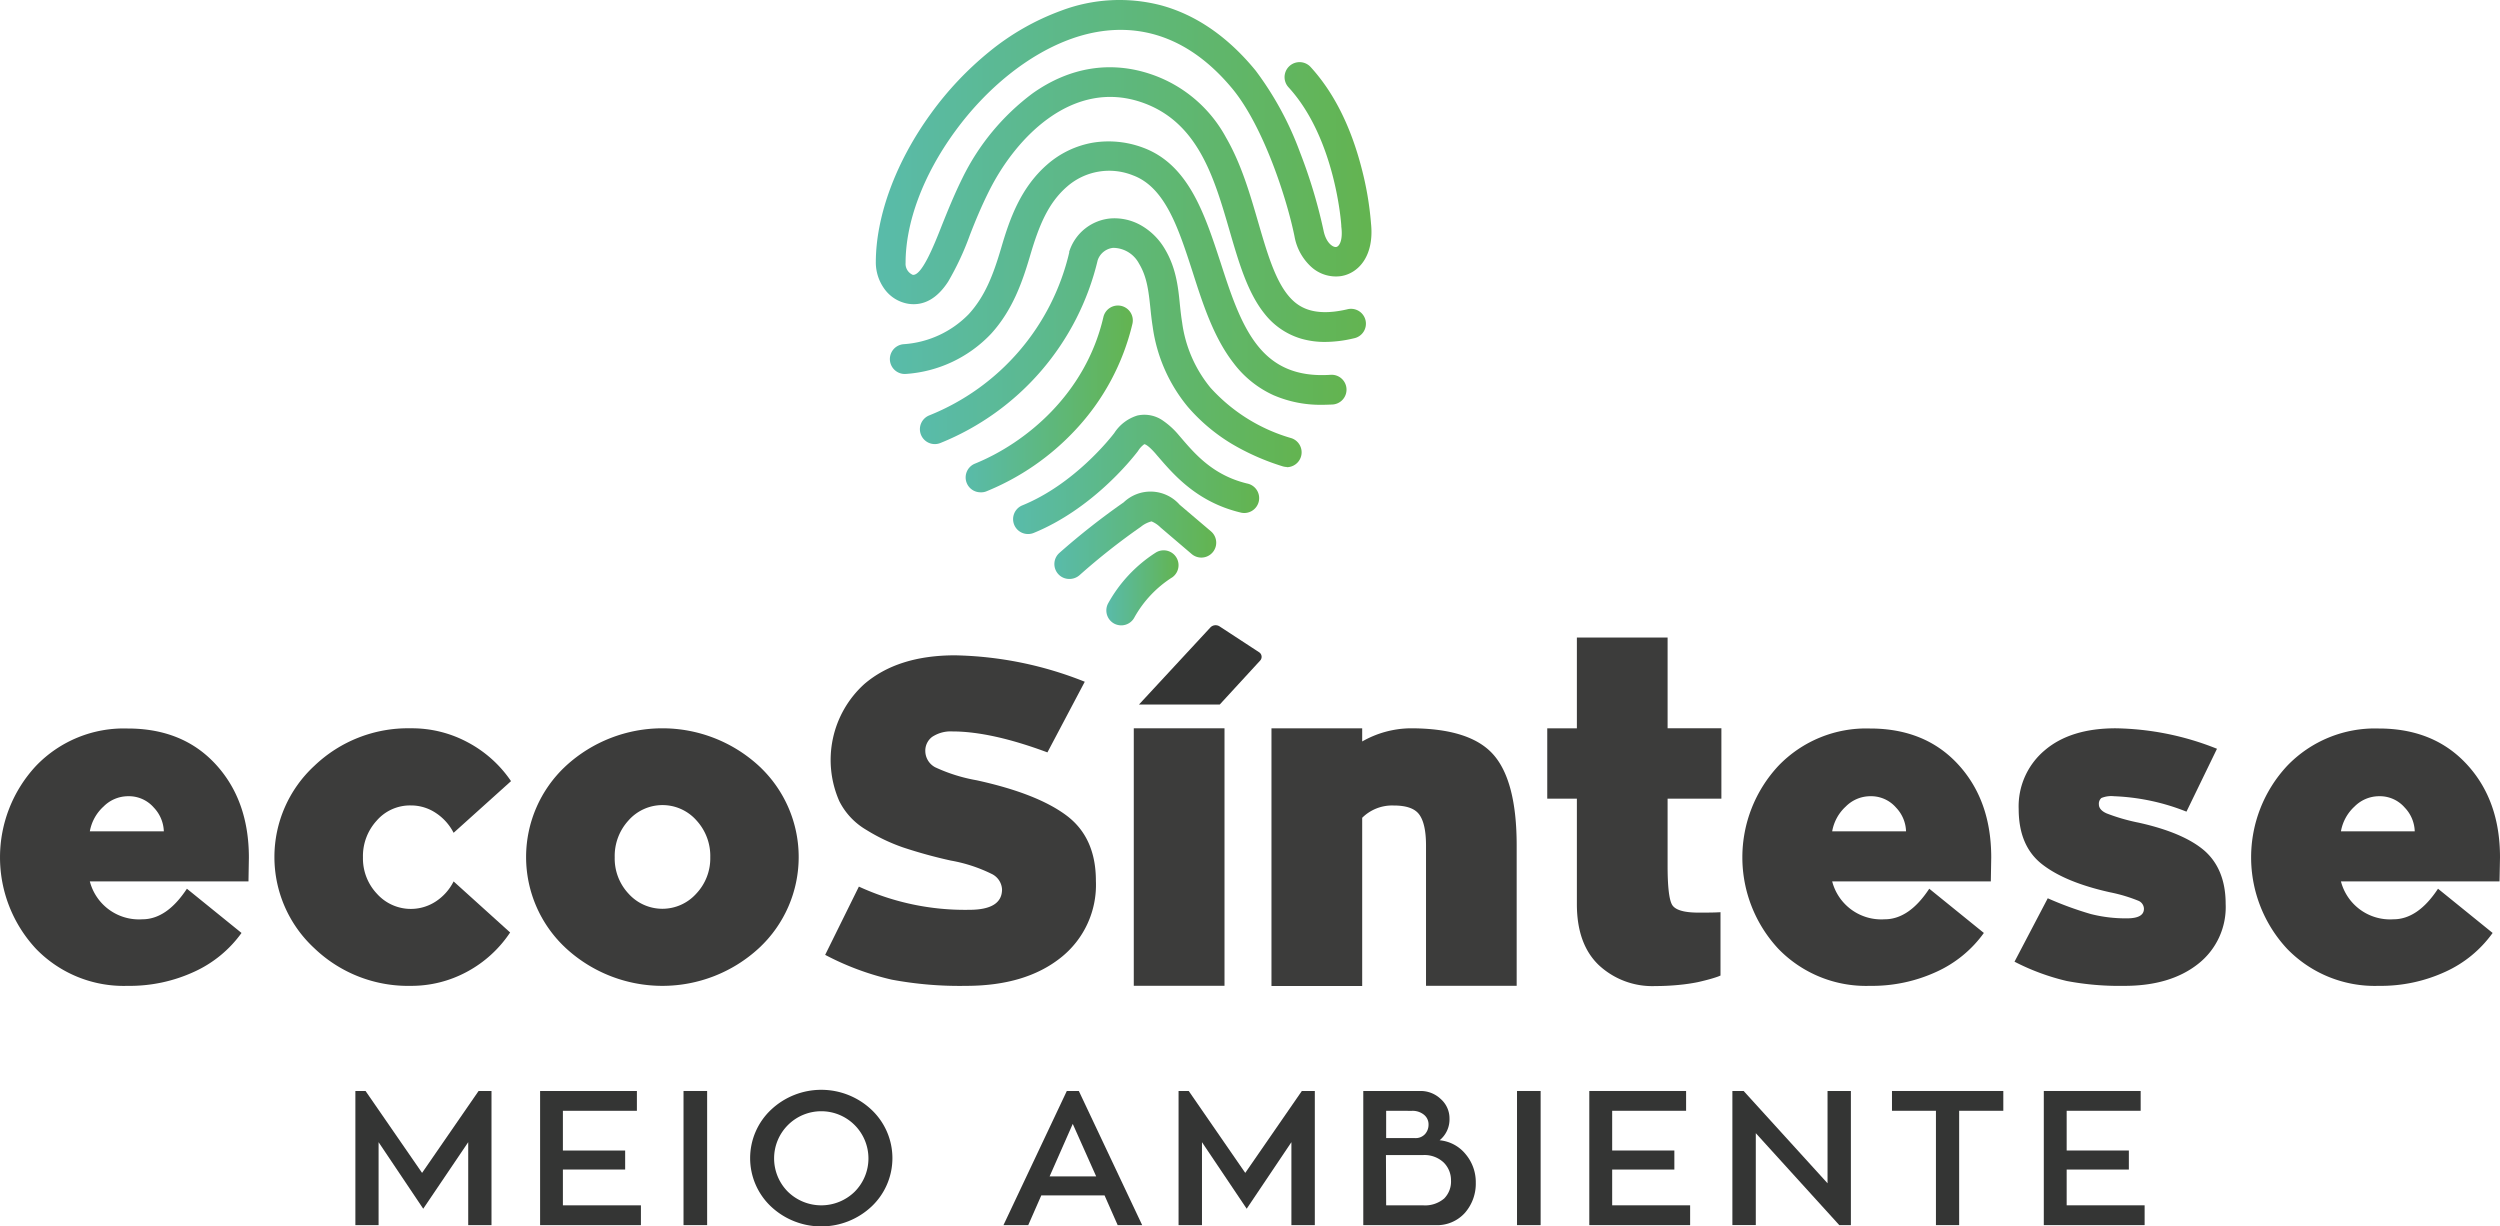 <svg xmlns="http://www.w3.org/2000/svg" xmlns:xlink="http://www.w3.org/1999/xlink" viewBox="0 0 366.23 179.66"><defs><style>.cls-1{fill:url(#Gradiente_sem_nome_17);}.cls-2{fill:url(#Gradiente_sem_nome_17-2);}.cls-3{fill:url(#Gradiente_sem_nome_17-3);}.cls-4{fill:url(#Gradiente_sem_nome_17-4);}.cls-5{fill:url(#Gradiente_sem_nome_17-5);}.cls-6{fill:url(#Gradiente_sem_nome_17-6);}.cls-7{fill:url(#Gradiente_sem_nome_17-7);}.cls-8{fill:#343534;}.cls-9{fill:#3c3c3b;}</style><linearGradient id="Gradiente_sem_nome_17" x1="130.33" y1="39.98" x2="197.19" y2="39.98" gradientUnits="userSpaceOnUse"><stop offset="0" stop-color="#59bbaa"/><stop offset="1" stop-color="#63b450"/></linearGradient><linearGradient id="Gradiente_sem_nome_17-2" x1="134.76" y1="50.17" x2="190.71" y2="50.17" xlink:href="#Gradiente_sem_nome_17"/><linearGradient id="Gradiente_sem_nome_17-3" x1="141.45" y1="58.44" x2="165.94" y2="58.44" xlink:href="#Gradiente_sem_nome_17"/><linearGradient id="Gradiente_sem_nome_17-4" x1="148.42" y1="69.49" x2="184.36" y2="69.49" xlink:href="#Gradiente_sem_nome_17"/><linearGradient id="Gradiente_sem_nome_17-5" x1="154.46" y1="78.42" x2="178.16" y2="78.42" xlink:href="#Gradiente_sem_nome_17"/><linearGradient id="Gradiente_sem_nome_17-6" x1="162.07" y1="86.09" x2="172.71" y2="86.09" xlink:href="#Gradiente_sem_nome_17"/><linearGradient id="Gradiente_sem_nome_17-7" x1="128.3" y1="25.05" x2="200.9" y2="25.05" xlink:href="#Gradiente_sem_nome_17"/></defs><g id="Camada_2" data-name="Camada 2"><g id="Camada_1-2" data-name="Camada 1"><path class="cls-1" d="M193.68,59.3a17.32,17.32,0,0,1-7.15-1.42,15.2,15.2,0,0,1-5.83-4.7c-2.9-3.73-4.49-8.63-6-13.37-2.06-6.35-4-12.35-8.7-14.11a9.36,9.36,0,0,0-9.7,1.65c-2.72,2.37-4.08,5.62-5.39,10.08-1.09,3.7-2.51,7.94-5.73,11.47a18.93,18.93,0,0,1-12.49,5.88,2.18,2.18,0,0,1-.29-4.36A14.65,14.65,0,0,0,141.93,46c2.33-2.56,3.55-5.63,4.76-9.76s2.81-8.73,6.72-12.14a13.72,13.72,0,0,1,6.69-3.2,14.39,14.39,0,0,1,7.4.75c6.67,2.5,9,9.8,11.32,16.86,1.42,4.38,2.89,8.9,5.32,12,2.57,3.3,6,4.7,10.74,4.4a2.18,2.18,0,1,1,.27,4.35C194.65,59.28,194.16,59.3,193.68,59.3Z"/><path class="cls-2" d="M188.53,68.41a2.24,2.24,0,0,1-.67-.11A34.7,34.7,0,0,1,180.41,65,26.58,26.58,0,0,1,174,59.59a23.37,23.37,0,0,1-5.14-11.72c-.15-.95-.25-1.87-.34-2.76-.26-2.44-.49-4.56-1.66-6.49a4.31,4.31,0,0,0-3.81-2.31,2.69,2.69,0,0,0-2.25,1.82A38.46,38.46,0,0,1,137.75,64.9a2.18,2.18,0,1,1-1.62-4.05A34.08,34.08,0,0,0,156.63,37l0-.16.06-.15a7,7,0,0,1,6-4.69,7.87,7.87,0,0,1,4.44,1,9.52,9.52,0,0,1,3.46,3.39c1.68,2.77,2,5.58,2.26,8.29.09.84.18,1.7.32,2.54a19,19,0,0,0,4.15,9.57,25.41,25.41,0,0,0,11.83,7.39,2.18,2.18,0,0,1-.66,4.26Z"/><path class="cls-3" d="M143.63,72.12a2.18,2.18,0,0,1-.81-4.2c7.38-3,16.2-10.16,18.82-21.48a2.18,2.18,0,1,1,4.25,1A34.26,34.26,0,0,1,157.52,63a36.73,36.73,0,0,1-13.08,9A2.09,2.09,0,0,1,143.63,72.12Z"/><path class="cls-4" d="M150.6,78.23a2.18,2.18,0,0,1-.83-4.2c7.57-3.09,12.88-9.83,13.46-10.59a6.16,6.16,0,0,1,3.39-2.57,4.74,4.74,0,0,1,3.83.81,11.38,11.38,0,0,1,2.18,2l.36.42c2.11,2.46,4.74,5.53,9.7,6.73a2.18,2.18,0,1,1-1,4.24c-6.33-1.53-9.73-5.51-12-8.14-.12-.14-.24-.27-.35-.41-1.23-1.42-1.66-1.45-1.71-1.45a3.41,3.41,0,0,0-.92,1c-1.07,1.4-6.82,8.53-15.28,12A2.17,2.17,0,0,1,150.6,78.23Z"/><path class="cls-5" d="M156.64,84.81a2.15,2.15,0,0,1-1.63-.73,2.18,2.18,0,0,1,.18-3.08,105.07,105.07,0,0,1,9.42-7.41,5.69,5.69,0,0,1,8.2.35l4.59,3.9a2.18,2.18,0,0,1-2.83,3.32L170,77.26a4.06,4.06,0,0,0-1.31-.88,4,4,0,0,0-1.56.79,96.75,96.75,0,0,0-9,7.1A2.21,2.21,0,0,1,156.64,84.81Z"/><path class="cls-6" d="M164.25,91.61a2.23,2.23,0,0,1-1-.24,2.19,2.19,0,0,1-.94-2.94,20.73,20.73,0,0,1,7-7.48,2.18,2.18,0,0,1,2.44,3.61,16.4,16.4,0,0,0-5.56,5.87A2.18,2.18,0,0,1,164.25,91.61Z"/><path class="cls-7" d="M194.09,50.09a12.32,12.32,0,0,1-3.49-.48A10.64,10.64,0,0,1,185.28,46c-2.51-3.1-3.79-7.51-5.15-12.18C177.86,26,175.51,17.85,167.28,15c-10-3.45-18.34,4.87-22.4,13-1.08,2.16-2,4.35-2.81,6.46a41.21,41.21,0,0,1-3.17,6.79c-1.6,2.47-3.55,3.57-5.78,3.26a5.38,5.38,0,0,1-3.59-2.23,6.62,6.62,0,0,1-1.23-3.83c0-6.8,2.94-14.75,8.06-21.8a47.63,47.63,0,0,1,8.58-9.09,36.34,36.34,0,0,1,10.52-6A24.15,24.15,0,0,1,170.05.77c5.15,1.39,9.83,4.61,13.89,9.57a46.78,46.78,0,0,1,6.51,12,75.27,75.27,0,0,1,3.44,11.44c.37,1.84,1.4,2.48,1.86,2.4s1-1,.74-3v-.12c0-.12-.81-12.71-7.72-20.26a2.18,2.18,0,0,1,3.21-3c3.38,3.69,5.89,8.67,7.48,14.83a46.2,46.2,0,0,1,1.38,8.08c.51,4.79-1.84,7.34-4.41,7.74a5.37,5.37,0,0,1-4.35-1.36,7.93,7.93,0,0,1-2.45-4.49c-1.09-5.38-4.5-16-9.06-21.56C172.27,3,163.13,3.47,156.93,5.69s-12.36,7.15-17.05,13.59-7.22,13.34-7.22,19.24a1.76,1.76,0,0,0,1.05,1.74c1.28.17,3-4,4.31-7.36.84-2.09,1.8-4.46,2.95-6.78a34.22,34.22,0,0,1,10.32-12.46c5.44-3.85,11.46-4.8,17.4-2.76a19.67,19.67,0,0,1,10.92,9.26c2.24,3.88,3.49,8.22,4.71,12.41s2.39,8.24,4.34,10.65c1.31,1.61,3.47,3.3,8.67,2.1a2.18,2.18,0,1,1,1,4.24A18.32,18.32,0,0,1,194.09,50.09Z"/><path class="cls-8" d="M70.11,159.82H72v19.65H68.59V167.32L62,177.07l-6.54-9.75v12.15H52.06V159.82h1.49l8.28,12Z"/><path class="cls-8" d="M82.46,176.57H93.89v2.9H79.12V159.82H93.3v2.9H82.46v5.82h9.12v2.79H82.46Z"/><path class="cls-8" d="M103.59,159.82v19.65h-3.46V159.82Z"/><path class="cls-8" d="M112.94,162.58a10.73,10.73,0,0,1,14.74,0,9.74,9.74,0,0,1,0,14.16,10.76,10.76,0,0,1-14.74,0,9.74,9.74,0,0,1,0-14.16Zm2.48,12a7,7,0,0,0,9.78,0,6.91,6.91,0,1,0-9.78,0Z"/><path class="cls-8" d="M163.73,179.47l-1.92-4.35h-9.27l-1.91,4.35H147l9.28-19.65h1.76l9.28,19.65Zm-6.58-14.83-3.39,7.69h6.82Z"/><path class="cls-8" d="M190.71,159.82h1.9v19.65h-3.43V167.32l-6.55,9.75-6.55-9.75v12.15h-3.43V159.82h1.49l8.28,12Z"/><path class="cls-8" d="M212.34,163.86a3.94,3.94,0,0,1-1.45,3.18,5.57,5.57,0,0,1,3.83,2.06,6.35,6.35,0,0,1,1.47,4.15,6.5,6.5,0,0,1-1.58,4.41,5.46,5.46,0,0,1-4.36,1.81H199.71V159.82h8.34a4.26,4.26,0,0,1,3,1.17A3.77,3.77,0,0,1,212.34,163.86Zm-9.28-1.14v4h4.21a1.86,1.86,0,0,0,1.5-.6,2.06,2.06,0,0,0,.5-1.38,1.8,1.8,0,0,0-.67-1.44,2.64,2.64,0,0,0-1.78-.57Zm0,13.85h5.38a4.32,4.32,0,0,0,3.12-1,3.52,3.52,0,0,0,1-2.65,3.64,3.64,0,0,0-1.06-2.61,4.09,4.09,0,0,0-3.07-1.1h-5.4Z"/><path class="cls-8" d="M225.69,159.82v19.65h-3.46V159.82Z"/><path class="cls-8" d="M236.17,176.57h11.42v2.9H232.82V159.82H247v2.9H236.17v5.82h9.11v2.79h-9.11Z"/><path class="cls-8" d="M267.72,159.82h3.42v19.65h-1.7L257.21,166v13.46h-3.43V159.82h1.65l12.29,13.52Z"/><path class="cls-8" d="M293.47,159.82v2.9H287v16.75H283.6V162.72h-6.44v-2.9Z"/><path class="cls-8" d="M302.75,176.57h11.42v2.9H299.4V159.82h14.19v2.9H302.75v5.82h9.11v2.79h-9.11Z"/><path class="cls-8" d="M184.6,96.77l-5.92,6.44H166.85L177.3,91.93a1.06,1.06,0,0,1,1.37-.16l5.78,3.78A.8.8,0,0,1,184.6,96.77Z"/><path class="cls-9" d="M36.4,129.12H13.16a7.44,7.44,0,0,0,7.68,5.55c2.4,0,4.58-1.5,6.54-4.48l8,6.48a17.38,17.38,0,0,1-6.92,5.68,22.54,22.54,0,0,1-9.78,2.07A17.88,17.88,0,0,1,5.28,139a19.66,19.66,0,0,1,0-26.81,17.82,17.82,0,0,1,13.42-5.47q8.09,0,12.92,5.27t4.84,13.62Zm-23.24-7.34H24a5.3,5.3,0,0,0-1.47-3.48,4.84,4.84,0,0,0-3.81-1.66,5.08,5.08,0,0,0-3.54,1.5A6.44,6.44,0,0,0,13.16,121.78Z"/><path class="cls-9" d="M66.45,129.12l8.28,7.48a17.57,17.57,0,0,1-6.31,5.75,17.12,17.12,0,0,1-8.25,2.07,19.84,19.84,0,0,1-14.12-5.51,18.18,18.18,0,0,1,0-26.72,19.83,19.83,0,0,1,14.12-5.5,17.26,17.26,0,0,1,8.38,2.07,17.63,17.63,0,0,1,6.31,5.67L66.45,122a7.62,7.62,0,0,0-2.61-2.91,6.54,6.54,0,0,0-3.67-1.1,6.46,6.46,0,0,0-5,2.24,7.69,7.69,0,0,0-2,5.37,7.53,7.53,0,0,0,2.07,5.35,6.66,6.66,0,0,0,8.61,1.1A7.55,7.55,0,0,0,66.45,129.12Z"/><path class="cls-9" d="M82.91,112.19a20.89,20.89,0,0,1,28.25,0,18.2,18.2,0,0,1,0,26.72,20.86,20.86,0,0,1-28.25,0,18.2,18.2,0,0,1,0-26.72Zm9.18,18.74a6.66,6.66,0,0,0,9.89,0,7.53,7.53,0,0,0,2.07-5.35,7.69,7.69,0,0,0-2-5.37,6.64,6.64,0,0,0-10,0,7.69,7.69,0,0,0-2,5.37A7.53,7.53,0,0,0,92.09,130.93Z"/><path class="cls-9" d="M143.05,114.3q8.88,1.94,13.19,5.17t4.3,9.59a13.58,13.58,0,0,1-5.17,11.25q-5.18,4.11-13.86,4.11a54,54,0,0,1-10.88-.91,40.06,40.06,0,0,1-9.75-3.63l4.94-10a37.1,37.1,0,0,0,16.16,3.4q4.82,0,4.81-3a2.67,2.67,0,0,0-1.54-2.27,22.3,22.3,0,0,0-5.94-1.94,69.56,69.56,0,0,1-7.05-1.94,26.82,26.82,0,0,1-5.37-2.57,10.16,10.16,0,0,1-3.94-4.2,15,15,0,0,1,3.64-17.13Q131.5,96,139.91,96a53.79,53.79,0,0,1,19,3.87l-5.47,10.35q-8.22-3.06-13.89-3.07a4.92,4.92,0,0,0-3,.8,2.52,2.52,0,0,0-1,2.07A2.72,2.72,0,0,0,137,112.4,24.18,24.18,0,0,0,143.05,114.3Z"/><path class="cls-9" d="M166.09,144.41V106.69h13.29v37.72Z"/><path class="cls-9" d="M206.63,106.69q8.75,0,12.15,3.87t3.4,13.29v20.56H208.9V123.85c0-2.14-.34-3.65-1-4.54S206,118,204.15,118a6.22,6.22,0,0,0-4.6,1.8v24.64H186.26V106.69h13.29v1.93A14.58,14.58,0,0,1,206.63,106.69Z"/><path class="cls-9" d="M252.17,117h-7.88v9.81q0,4.49.63,5.68t3.84,1.2c1.29,0,2.38,0,3.28-.06v9.28l-.34.14c-.22.08-.6.21-1.13.36s-1.16.31-1.87.47a26.38,26.38,0,0,1-2.74.4c-1.11.11-2.27.17-3.47.17a11.49,11.49,0,0,1-8.29-3.08q-3.19-3.06-3.2-8.88V117h-4.34V106.69H231V93.39h13.29v13.3h7.88Z"/><path class="cls-9" d="M291.64,129.12H268.4a7.44,7.44,0,0,0,7.68,5.55c2.4,0,4.58-1.5,6.54-4.48l8,6.48a17.38,17.38,0,0,1-6.92,5.68,22.54,22.54,0,0,1-9.78,2.07A17.88,17.88,0,0,1,260.52,139a19.66,19.66,0,0,1,0-26.81,17.82,17.82,0,0,1,13.42-5.47q8.08,0,12.92,5.27t4.84,13.62Zm-23.24-7.34h10.82a5.25,5.25,0,0,0-1.47-3.48,4.84,4.84,0,0,0-3.81-1.66,5.08,5.08,0,0,0-3.54,1.5A6.44,6.44,0,0,0,268.4,121.78Z"/><path class="cls-9" d="M295.11,140.88l4.87-9.29a49.89,49.89,0,0,0,6.31,2.31,20.68,20.68,0,0,0,5.31.63c1.65,0,2.47-.47,2.47-1.4a1.3,1.3,0,0,0-.8-1.17,23,23,0,0,0-4.14-1.24q-6.6-1.46-10-4.13c-2.27-1.78-3.41-4.48-3.41-8.08a10.71,10.71,0,0,1,3.81-8.59c2.53-2.16,6-3.23,10.41-3.23a41.4,41.4,0,0,1,14.83,3l-4.47,9.21a31.92,31.92,0,0,0-10.62-2.26,3.81,3.81,0,0,0-1.84.26,1.1,1.1,0,0,0-.37.94c0,.53.39,1,1.17,1.33a28.17,28.17,0,0,0,4.64,1.34q6.62,1.47,9.69,4.14c2,1.78,3.07,4.36,3.07,7.75a10.56,10.56,0,0,1-4.08,8.84q-4.06,3.18-10.75,3.18a41.49,41.49,0,0,1-8.44-.71A33.24,33.24,0,0,1,295.11,140.88Z"/><path class="cls-9" d="M366.16,129.12H342.93a7.44,7.44,0,0,0,7.68,5.55c2.4,0,4.58-1.5,6.54-4.48l8,6.48a17.28,17.28,0,0,1-6.91,5.68,22.57,22.57,0,0,1-9.78,2.07A17.88,17.88,0,0,1,335.05,139a19.66,19.66,0,0,1,0-26.81,17.82,17.82,0,0,1,13.42-5.47q8.07,0,12.92,5.27t4.84,13.62Zm-23.23-7.34h10.81a5.25,5.25,0,0,0-1.47-3.48,4.82,4.82,0,0,0-3.8-1.66,5.08,5.08,0,0,0-3.54,1.5A6.44,6.44,0,0,0,342.93,121.78Z"/></g></g></svg>